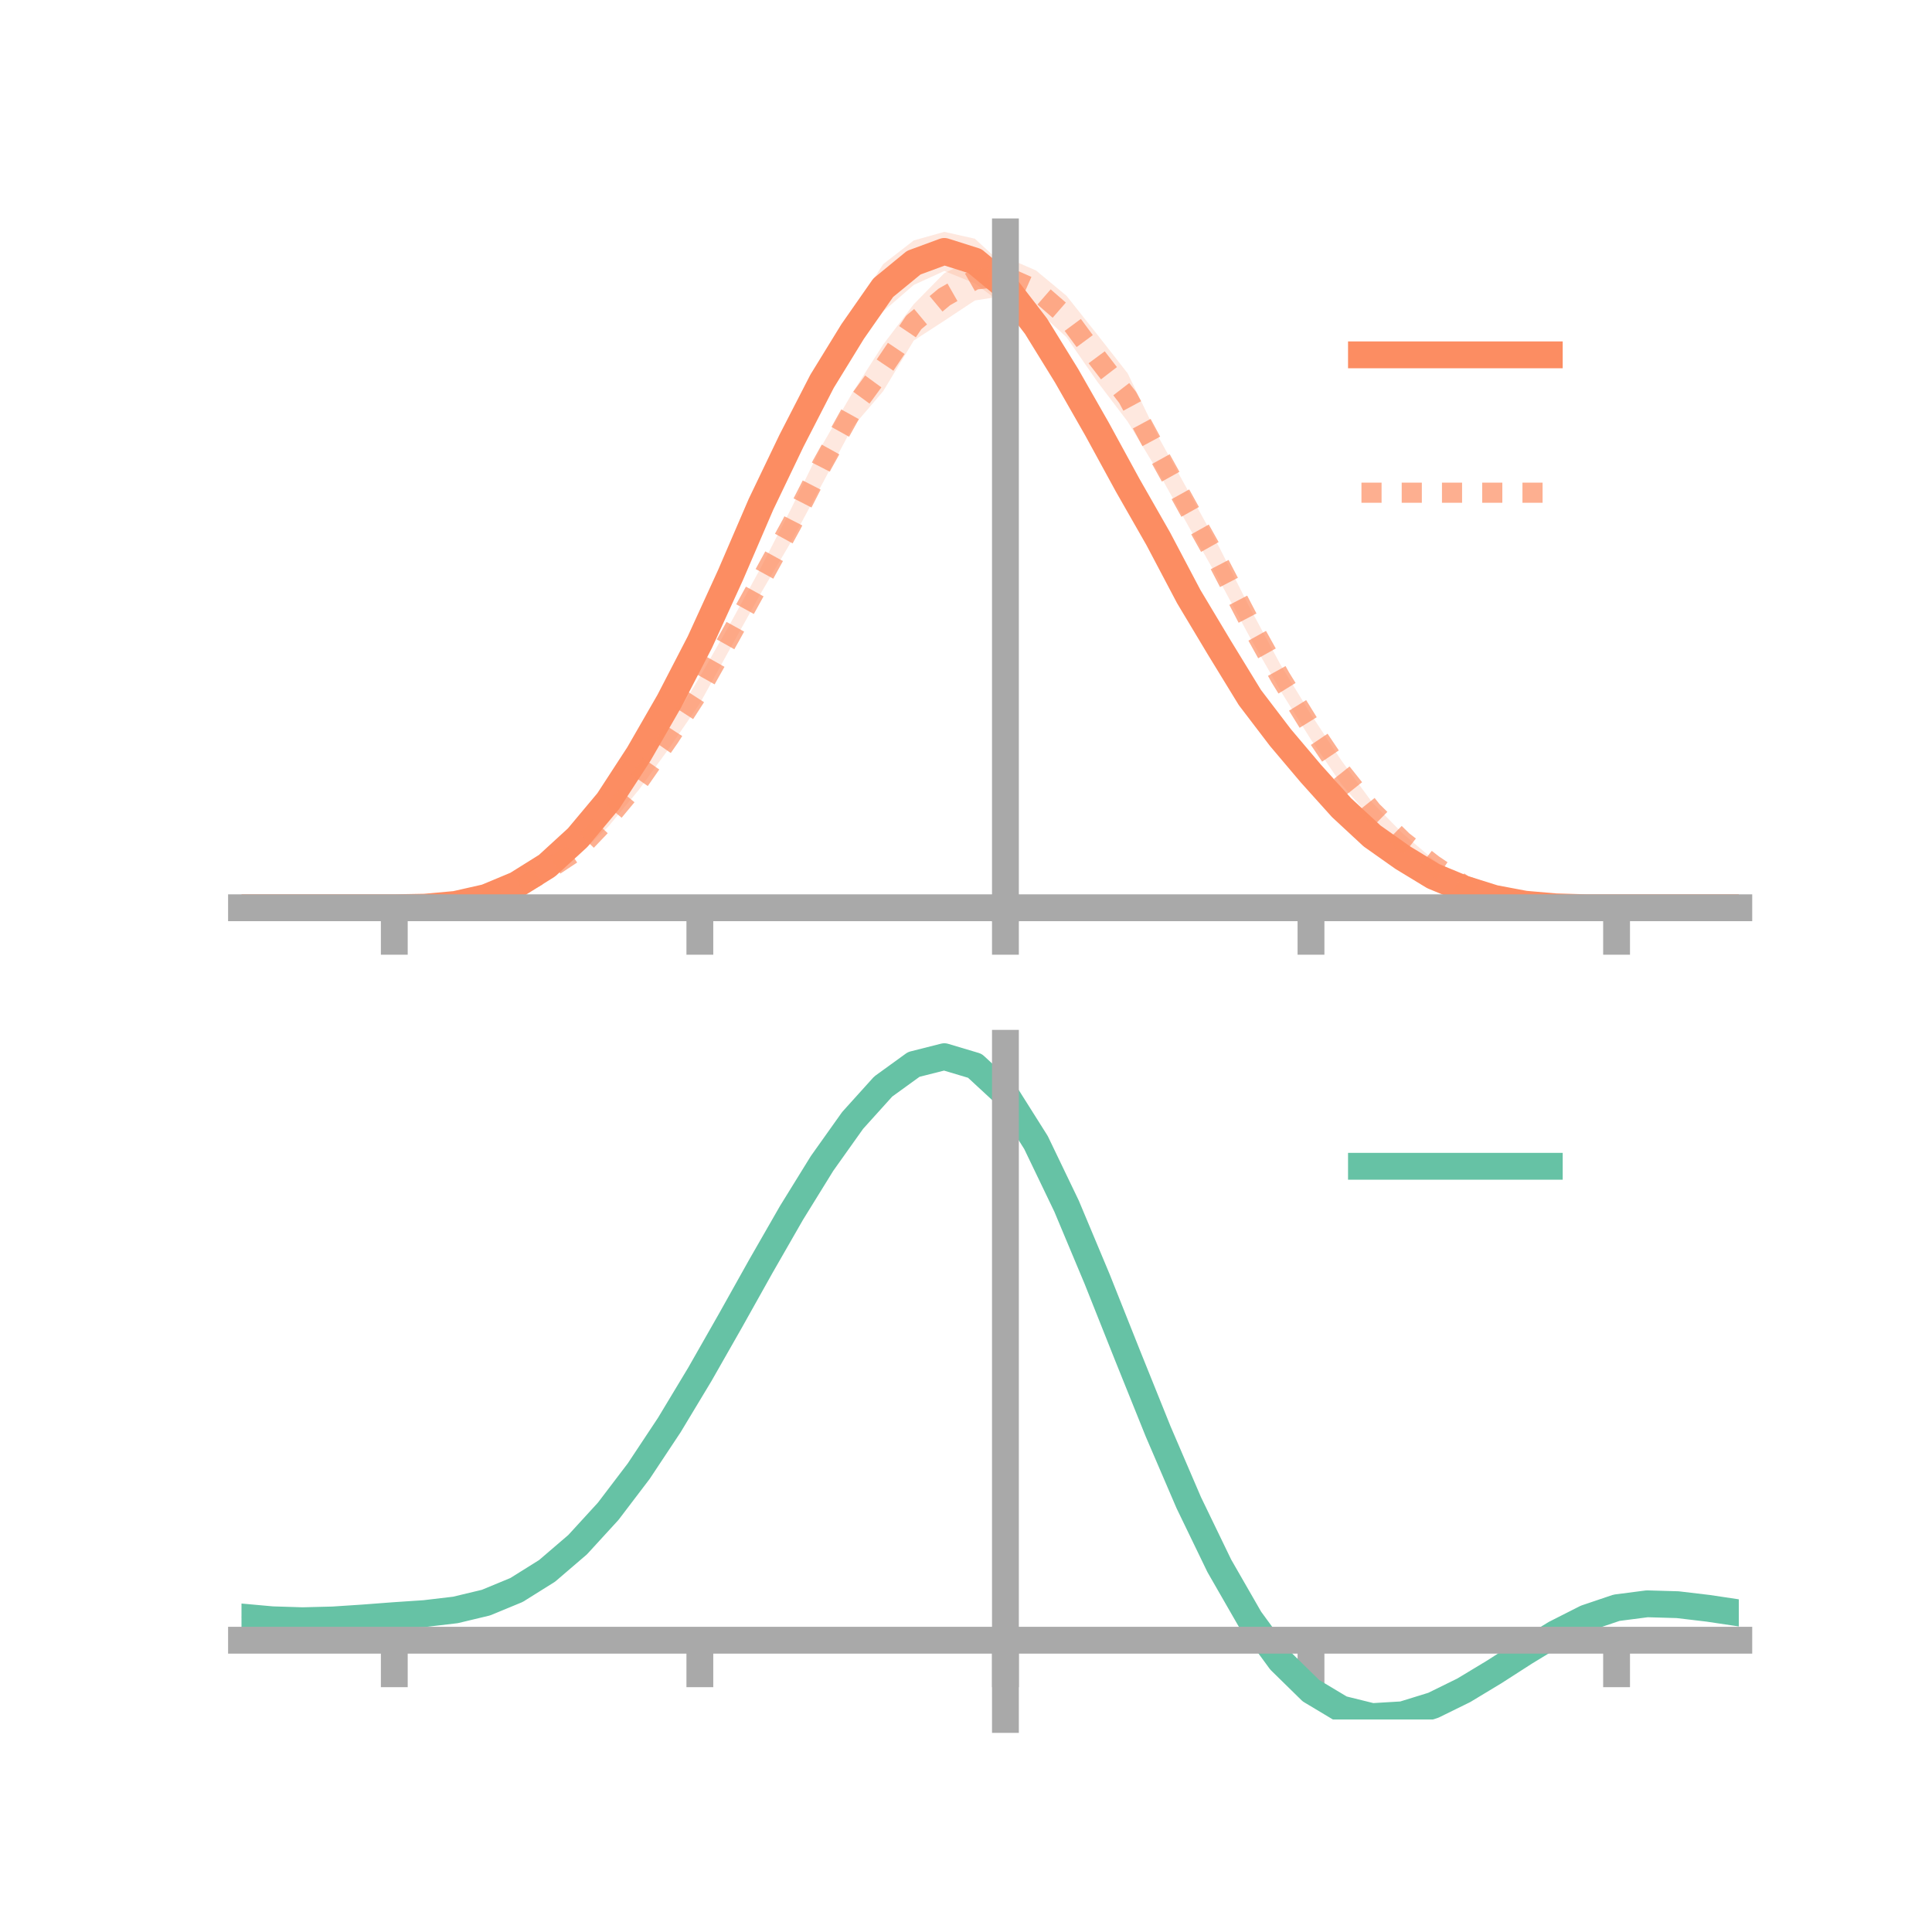 <?xml version="1.0" encoding="utf-8" standalone="no"?>
<!DOCTYPE svg PUBLIC "-//W3C//DTD SVG 1.1//EN"
  "http://www.w3.org/Graphics/SVG/1.1/DTD/svg11.dtd">
<!-- Created with matplotlib (https://matplotlib.org/) -->
<svg height="144pt" version="1.1" viewBox="0 0 144 144" width="144pt" xmlns="http://www.w3.org/2000/svg" xmlns:xlink="http://www.w3.org/1999/xlink">
 <defs>
  <style type="text/css">*{stroke-linecap:butt;stroke-linejoin:round;}</style>
 </defs>
 <g id="figure_1">
  <g id="patch_1">
   <path d="M 0 144 
L 144 144 
L 144 0 
L 0 0 
z
" style="fill:none;"/>
  </g>
  <g id="axes_1">
   <g id="patch_2">
    <path d="M 18 67.68 
L 129.6 67.68 
L 129.6 17.28 
L 18 17.28 
z
" style="fill:none;"/>
   </g>
   <g id="PolyCollection_1">
    <path clip-path="url(#p7beaee6950)" d="M 18 67.66 
L 18 67.66 
L 20.278 67.66 
L 22.555 67.66 
L 24.833 67.66 
L 27.11 67.66 
L 29.388 67.657 
L 31.665 67.593 
L 33.943 67.325 
L 36.22 66.727 
L 38.498 65.711 
L 40.776 64.213 
L 43.053 62.037 
L 45.331 59.131 
L 47.608 55.475 
L 49.886 51.455 
L 52.163 46.84 
L 54.441 41.691 
L 56.718 36.283 
L 58.996 31.242 
L 61.273 26.926 
L 63.551 23.238 
L 65.829 19.685 
L 68.106 17.921 
L 70.384 17.28 
L 72.661 17.792 
L 74.939 19.893 
L 77.216 22.656 
L 79.494 26.381 
L 81.771 30.266 
L 84.049 34.689 
L 86.327 38.519 
L 88.604 43.174 
L 90.882 47.009 
L 93.159 50.879 
L 95.437 54.08 
L 97.714 56.8 
L 99.992 59.526 
L 102.269 61.628 
L 104.547 63.375 
L 106.824 64.926 
L 109.102 65.97 
L 111.38 66.723 
L 113.657 67.246 
L 115.935 67.517 
L 118.212 67.635 
L 120.49 67.66 
L 122.767 67.66 
L 125.045 67.66 
L 127.322 67.66 
L 129.6 67.66 
L 129.6 67.66 
L 129.6 67.66 
L 127.322 67.66 
L 125.045 67.66 
L 122.767 67.66 
L 120.49 67.66 
L 118.212 67.68 
L 115.935 67.661 
L 113.657 67.535 
L 111.38 67.202 
L 109.102 66.527 
L 106.824 65.683 
L 104.547 64.466 
L 102.269 62.994 
L 99.992 60.872 
L 97.714 58.536 
L 95.437 55.872 
L 93.159 53.1 
L 90.882 49.531 
L 88.604 45.765 
L 86.327 41.786 
L 84.049 37.637 
L 81.771 33.715 
L 79.494 29.619 
L 77.216 25.962 
L 74.939 22.809 
L 72.661 21.125 
L 70.384 20.197 
L 68.106 21.237 
L 65.829 23.208 
L 63.551 26.183 
L 61.273 29.909 
L 58.996 34.446 
L 56.718 38.903 
L 54.441 44.064 
L 52.163 48.879 
L 49.886 53.063 
L 47.608 56.956 
L 45.331 60.3 
L 43.053 62.832 
L 40.776 64.83 
L 38.498 66.181 
L 36.22 67.063 
L 33.943 67.494 
L 31.665 67.639 
L 29.388 67.66 
L 27.11 67.66 
L 24.833 67.66 
L 22.555 67.66 
L 20.278 67.66 
L 18 67.66 
z
" style="fill:#fc8d62;fill-opacity:0.2;"/>
   </g>
   <g id="PolyCollection_2">
    <path clip-path="url(#p7beaee6950)" d="M 18 67.66 
L 18 67.66 
L 20.278 67.66 
L 22.555 67.66 
L 24.833 67.66 
L 27.11 67.66 
L 29.388 67.657 
L 31.665 67.588 
L 33.943 67.316 
L 36.22 66.823 
L 38.498 65.917 
L 40.776 64.518 
L 43.053 62.921 
L 45.331 60.345 
L 47.608 57.602 
L 49.886 54.188 
L 52.163 50.446 
L 54.441 46.454 
L 56.718 42.291 
L 58.996 37.853 
L 61.273 33.183 
L 63.551 29.245 
L 65.829 25.678 
L 68.106 22.676 
L 70.384 20.358 
L 72.661 19.271 
L 74.939 19.17 
L 77.216 20.158 
L 79.494 22.049 
L 81.771 24.918 
L 84.049 27.826 
L 86.327 32.541 
L 88.604 36.671 
L 90.882 40.803 
L 93.159 45.308 
L 95.437 49.53 
L 97.714 53.251 
L 99.992 56.699 
L 102.269 59.798 
L 104.547 62.12 
L 106.824 64.059 
L 109.102 65.654 
L 111.38 66.56 
L 113.657 67.199 
L 115.935 67.518 
L 118.212 67.636 
L 120.49 67.66 
L 122.767 67.66 
L 125.045 67.66 
L 127.322 67.66 
L 129.6 67.66 
L 129.6 67.66 
L 129.6 67.66 
L 127.322 67.66 
L 125.045 67.66 
L 122.767 67.66 
L 120.49 67.66 
L 118.212 67.683 
L 115.935 67.674 
L 113.657 67.46 
L 111.38 67.043 
L 109.102 66.3 
L 106.824 64.845 
L 104.547 63.244 
L 102.269 61.091 
L 99.992 58.463 
L 97.714 55.133 
L 95.437 51.479 
L 93.159 47.499 
L 90.882 43.262 
L 88.604 39.264 
L 86.327 35.178 
L 84.049 31.423 
L 81.771 28.425 
L 79.494 25.132 
L 77.216 23.058 
L 74.939 22.037 
L 72.661 22.397 
L 70.384 23.905 
L 68.106 25.383 
L 65.829 29.154 
L 63.551 31.817 
L 61.273 36.089 
L 58.996 40.325 
L 56.718 44.199 
L 54.441 48.303 
L 52.163 52.431 
L 49.886 55.751 
L 47.608 58.88 
L 45.331 61.618 
L 43.053 63.812 
L 40.776 65.217 
L 38.498 66.431 
L 36.22 67.107 
L 33.943 67.493 
L 31.665 67.646 
L 29.388 67.66 
L 27.11 67.66 
L 24.833 67.66 
L 22.555 67.66 
L 20.278 67.66 
L 18 67.66 
z
" style="fill:#fc8d62;fill-opacity:0.2;"/>
   </g>
   <g id="matplotlib.axis_1">
    <g id="xtick_1">
     <g id="line2d_1">
      <defs>
       <path d="M 0 0 
L 0 3.5 
" id="m4e2441065e" style="stroke:#a9a9a9;stroke-width:2;"/>
      </defs>
      <g>
       <use style="fill:#a9a9a9;stroke:#a9a9a9;stroke-width:2;" x="29.388" xlink:href="#m4e2441065e" y="67.66"/>
      </g>
     </g>
    </g>
    <g id="xtick_2">
     <g id="line2d_2">
      <g>
       <use style="fill:#a9a9a9;stroke:#a9a9a9;stroke-width:2;" x="52.163" xlink:href="#m4e2441065e" y="67.66"/>
      </g>
     </g>
    </g>
    <g id="xtick_3">
     <g id="line2d_3">
      <g>
       <use style="fill:#a9a9a9;stroke:#a9a9a9;stroke-width:2;" x="74.939" xlink:href="#m4e2441065e" y="67.66"/>
      </g>
     </g>
    </g>
    <g id="xtick_4">
     <g id="line2d_4">
      <g>
       <use style="fill:#a9a9a9;stroke:#a9a9a9;stroke-width:2;" x="97.714" xlink:href="#m4e2441065e" y="67.66"/>
      </g>
     </g>
    </g>
    <g id="xtick_5">
     <g id="line2d_5">
      <g>
       <use style="fill:#a9a9a9;stroke:#a9a9a9;stroke-width:2;" x="120.49" xlink:href="#m4e2441065e" y="67.66"/>
      </g>
     </g>
    </g>
   </g>
   <g id="matplotlib.axis_2"/>
   <g id="line2d_6">
    <path clip-path="url(#p7beaee6950)" d="M 18 67.66 
L 20.278 67.66 
L 22.555 67.66 
L 24.833 67.66 
L 27.11 67.66 
L 29.388 67.659 
L 31.665 67.616 
L 33.943 67.41 
L 36.22 66.895 
L 38.498 65.946 
L 40.776 64.521 
L 43.053 62.435 
L 45.331 59.715 
L 47.608 56.216 
L 49.886 52.259 
L 52.163 47.86 
L 54.441 42.878 
L 56.718 37.593 
L 58.996 32.844 
L 61.273 28.417 
L 63.551 24.71 
L 65.829 21.447 
L 68.106 19.579 
L 70.384 18.739 
L 72.661 19.459 
L 74.939 21.351 
L 77.216 24.309 
L 79.494 28 
L 81.771 31.99 
L 84.049 36.163 
L 86.327 40.152 
L 88.604 44.469 
L 90.882 48.27 
L 93.159 51.989 
L 95.437 54.976 
L 97.714 57.668 
L 99.992 60.199 
L 102.269 62.311 
L 104.547 63.92 
L 106.824 65.304 
L 109.102 66.248 
L 111.38 66.962 
L 113.657 67.391 
L 115.935 67.589 
L 118.212 67.658 
L 120.49 67.66 
L 122.767 67.66 
L 125.045 67.66 
L 127.322 67.66 
L 129.6 67.66 
" style="fill:none;stroke:#fc8d62;stroke-linecap:square;stroke-width:2;"/>
   </g>
   <g id="line2d_7">
    <path clip-path="url(#p7beaee6950)" d="M 18 67.66 
L 20.278 67.66 
L 22.555 67.66 
L 24.833 67.66 
L 27.11 67.66 
L 29.388 67.659 
L 31.665 67.617 
L 33.943 67.405 
L 36.22 66.965 
L 38.498 66.174 
L 40.776 64.868 
L 43.053 63.367 
L 45.331 60.982 
L 47.608 58.241 
L 49.886 54.97 
L 52.163 51.439 
L 54.441 47.379 
L 56.718 43.245 
L 58.996 39.089 
L 61.273 34.636 
L 63.551 30.531 
L 65.829 27.416 
L 68.106 24.03 
L 70.384 22.132 
L 72.661 20.834 
L 74.939 20.603 
L 77.216 21.608 
L 79.494 23.591 
L 81.771 26.671 
L 84.049 29.624 
L 86.327 33.859 
L 88.604 37.967 
L 90.882 42.033 
L 93.159 46.404 
L 95.437 50.505 
L 97.714 54.192 
L 99.992 57.581 
L 102.269 60.444 
L 104.547 62.682 
L 106.824 64.452 
L 109.102 65.977 
L 111.38 66.802 
L 113.657 67.33 
L 115.935 67.596 
L 118.212 67.659 
L 120.49 67.66 
L 122.767 67.66 
L 125.045 67.66 
L 127.322 67.66 
L 129.6 67.66 
" style="fill:none;stroke:#fc8d62;stroke-dasharray:1.5,1.5;stroke-dashoffset:0;stroke-opacity:0.7;stroke-width:1.5;"/>
   </g>
   <g id="patch_3">
    <path d="M 74.939 67.68 
L 74.939 17.28 
" style="fill:none;stroke:#a9a9a9;stroke-linecap:square;stroke-linejoin:miter;stroke-width:2;"/>
   </g>
   <g id="patch_4">
    <path d="M 129.6 67.68 
L 129.6 17.28 
" style="fill:none;"/>
   </g>
   <g id="patch_5">
    <path d="M 18 67.66 
L 129.6 67.66 
" style="fill:none;stroke:#a9a9a9;stroke-linecap:square;stroke-linejoin:miter;stroke-width:2;"/>
   </g>
   <g id="patch_6">
    <path d="M 18 17.28 
L 129.6 17.28 
" style="fill:none;"/>
   </g>
   <g id="legend_1">
    <g id="line2d_8">
     <path d="M 101.475 26.449 
L 115.475 26.449 
" style="fill:none;stroke:#fc8d62;stroke-linecap:square;stroke-width:2;"/>
    </g>
    <g id="line2d_9"/>
    <g id="text_1">
     <!--   -->
     <g transform="translate(121.075 28.899)scale(0.07 -0.07)">
      <defs>
       <path id="DejaVuSans-32"/>
      </defs>
      <use xlink:href="#DejaVuSans-32"/>
     </g>
    </g>
    <g id="line2d_10">
     <path d="M 101.475 36.724 
L 115.475 36.724 
" style="fill:none;stroke:#fc8d62;stroke-dasharray:1.5,1.5;stroke-dashoffset:0;stroke-opacity:0.7;stroke-width:1.5;"/>
    </g>
    <g id="line2d_11"/>
    <g id="text_2">
     <!--   -->
     <g transform="translate(121.075 39.174)scale(0.07 -0.07)">
      <use xlink:href="#DejaVuSans-32"/>
     </g>
    </g>
   </g>
  </g>
  <g id="axes_2">
   <g id="patch_7">
    <path d="M 18 128.16 
L 129.6 128.16 
L 129.6 77.76 
L 18 77.76 
z
" style="fill:none;"/>
   </g>
   <g id="PolyCollection_3">
    <path clip-path="url(#p34d6c3ab61)" d="M 18 120.563 
L 18 120.481 
L 20.278 120.696 
L 22.555 120.769 
L 24.833 120.704 
L 27.11 120.545 
L 29.388 120.364 
L 31.665 120.206 
L 33.943 119.932 
L 36.22 119.381 
L 38.498 118.427 
L 40.776 116.979 
L 43.053 114.985 
L 45.331 112.437 
L 47.608 109.368 
L 49.886 105.846 
L 52.163 101.971 
L 54.441 97.872 
L 56.718 93.705 
L 58.996 89.643 
L 61.273 85.876 
L 63.551 82.603 
L 65.829 80.026 
L 68.106 78.347 
L 70.384 77.76 
L 72.661 78.453 
L 74.939 80.592 
L 77.216 84.258 
L 79.494 89.069 
L 81.771 94.586 
L 84.049 100.4 
L 86.327 106.151 
L 88.604 111.539 
L 90.882 116.332 
L 93.159 120.36 
L 95.437 123.523 
L 97.714 125.782 
L 99.992 127.16 
L 102.269 127.73 
L 104.547 127.601 
L 106.824 126.909 
L 109.102 125.808 
L 111.38 124.457 
L 113.657 123.02 
L 115.935 121.655 
L 118.212 120.515 
L 120.49 119.75 
L 122.767 119.458 
L 125.045 119.529 
L 127.322 119.808 
L 129.6 120.16 
L 129.6 120.269 
L 129.6 120.269 
L 127.322 119.941 
L 125.045 119.68 
L 122.767 119.619 
L 120.49 119.916 
L 118.212 120.691 
L 115.935 121.86 
L 113.657 123.272 
L 111.38 124.762 
L 109.102 126.162 
L 106.824 127.301 
L 104.547 128.017 
L 102.269 128.16 
L 99.992 127.604 
L 97.714 126.253 
L 95.437 124.052 
L 93.159 120.988 
L 90.882 117.095 
L 88.604 112.467 
L 86.327 107.26 
L 84.049 101.697 
L 81.771 96.067 
L 79.494 90.718 
L 77.216 86.051 
L 74.939 82.495 
L 72.661 80.425 
L 70.384 79.758 
L 68.106 80.325 
L 65.829 81.942 
L 63.551 84.416 
L 61.273 87.551 
L 58.996 91.151 
L 56.718 95.027 
L 54.441 98.998 
L 52.163 102.898 
L 49.886 106.582 
L 47.608 109.93 
L 45.331 112.849 
L 43.053 115.278 
L 40.776 117.189 
L 38.498 118.59 
L 36.22 119.521 
L 33.943 120.06 
L 31.665 120.325 
L 29.388 120.472 
L 27.11 120.637 
L 24.833 120.778 
L 22.555 120.829 
L 20.278 120.759 
L 18 120.563 
z
" style="fill:#66c2a5;fill-opacity:0.2;"/>
   </g>
   <g id="matplotlib.axis_3">
    <g id="xtick_6">
     <g id="line2d_12">
      <g>
       <use style="fill:#a9a9a9;stroke:#a9a9a9;stroke-width:2;" x="29.388" xlink:href="#m4e2441065e" y="122.252"/>
      </g>
     </g>
    </g>
    <g id="xtick_7">
     <g id="line2d_13">
      <g>
       <use style="fill:#a9a9a9;stroke:#a9a9a9;stroke-width:2;" x="52.163" xlink:href="#m4e2441065e" y="122.252"/>
      </g>
     </g>
    </g>
    <g id="xtick_8">
     <g id="line2d_14">
      <g>
       <use style="fill:#a9a9a9;stroke:#a9a9a9;stroke-width:2;" x="74.939" xlink:href="#m4e2441065e" y="122.252"/>
      </g>
     </g>
    </g>
    <g id="xtick_9">
     <g id="line2d_15">
      <g>
       <use style="fill:#a9a9a9;stroke:#a9a9a9;stroke-width:2;" x="97.714" xlink:href="#m4e2441065e" y="122.252"/>
      </g>
     </g>
    </g>
    <g id="xtick_10">
     <g id="line2d_16">
      <g>
       <use style="fill:#a9a9a9;stroke:#a9a9a9;stroke-width:2;" x="120.49" xlink:href="#m4e2441065e" y="122.252"/>
      </g>
     </g>
    </g>
   </g>
   <g id="matplotlib.axis_4"/>
   <g id="line2d_17">
    <path clip-path="url(#p34d6c3ab61)" d="M 18 120.522 
L 20.278 120.728 
L 22.555 120.799 
L 24.833 120.741 
L 27.11 120.591 
L 29.388 120.418 
L 31.665 120.265 
L 33.943 119.996 
L 36.22 119.451 
L 38.498 118.509 
L 40.776 117.084 
L 43.053 115.131 
L 45.331 112.643 
L 47.608 109.649 
L 49.886 106.214 
L 52.163 102.434 
L 54.441 98.435 
L 56.718 94.366 
L 58.996 90.397 
L 61.273 86.713 
L 63.551 83.509 
L 65.829 80.984 
L 68.106 79.336 
L 70.384 78.759 
L 72.661 79.439 
L 74.939 81.544 
L 77.216 85.155 
L 79.494 89.894 
L 81.771 95.327 
L 84.049 101.048 
L 86.327 106.705 
L 88.604 112.003 
L 90.882 116.713 
L 93.159 120.674 
L 95.437 123.787 
L 97.714 126.018 
L 99.992 127.382 
L 102.269 127.945 
L 104.547 127.809 
L 106.824 127.105 
L 109.102 125.985 
L 111.38 124.61 
L 113.657 123.146 
L 115.935 121.757 
L 118.212 120.603 
L 120.49 119.833 
L 122.767 119.538 
L 125.045 119.604 
L 127.322 119.874 
L 129.6 120.215 
" style="fill:none;stroke:#66c2a5;stroke-linecap:square;stroke-width:2;"/>
   </g>
   <g id="patch_8">
    <path d="M 74.939 128.16 
L 74.939 77.76 
" style="fill:none;stroke:#a9a9a9;stroke-linecap:square;stroke-linejoin:miter;stroke-width:2;"/>
   </g>
   <g id="patch_9">
    <path d="M 129.6 128.16 
L 129.6 77.76 
" style="fill:none;"/>
   </g>
   <g id="patch_10">
    <path d="M 18 122.252 
L 129.6 122.252 
" style="fill:none;stroke:#a9a9a9;stroke-linecap:square;stroke-linejoin:miter;stroke-width:2;"/>
   </g>
   <g id="patch_11">
    <path d="M 18 77.76 
L 129.6 77.76 
" style="fill:none;"/>
   </g>
   <g id="legend_2">
    <g id="line2d_18">
     <path d="M 101.475 86.929 
L 115.475 86.929 
" style="fill:none;stroke:#66c2a5;stroke-linecap:square;stroke-width:2;"/>
    </g>
    <g id="line2d_19"/>
    <g id="text_3">
     <!--   -->
     <g transform="translate(121.075 89.379)scale(0.07 -0.07)">
      <use xlink:href="#DejaVuSans-32"/>
     </g>
    </g>
   </g>
  </g>
 </g>
 <defs>
  <clipPath id="p7beaee6950">
   <rect height="50.4" width="111.6" x="18" y="17.28"/>
  </clipPath>
  <clipPath id="p34d6c3ab61">
   <rect height="50.4" width="111.6" x="18" y="77.76"/>
  </clipPath>
 </defs>
</svg>
